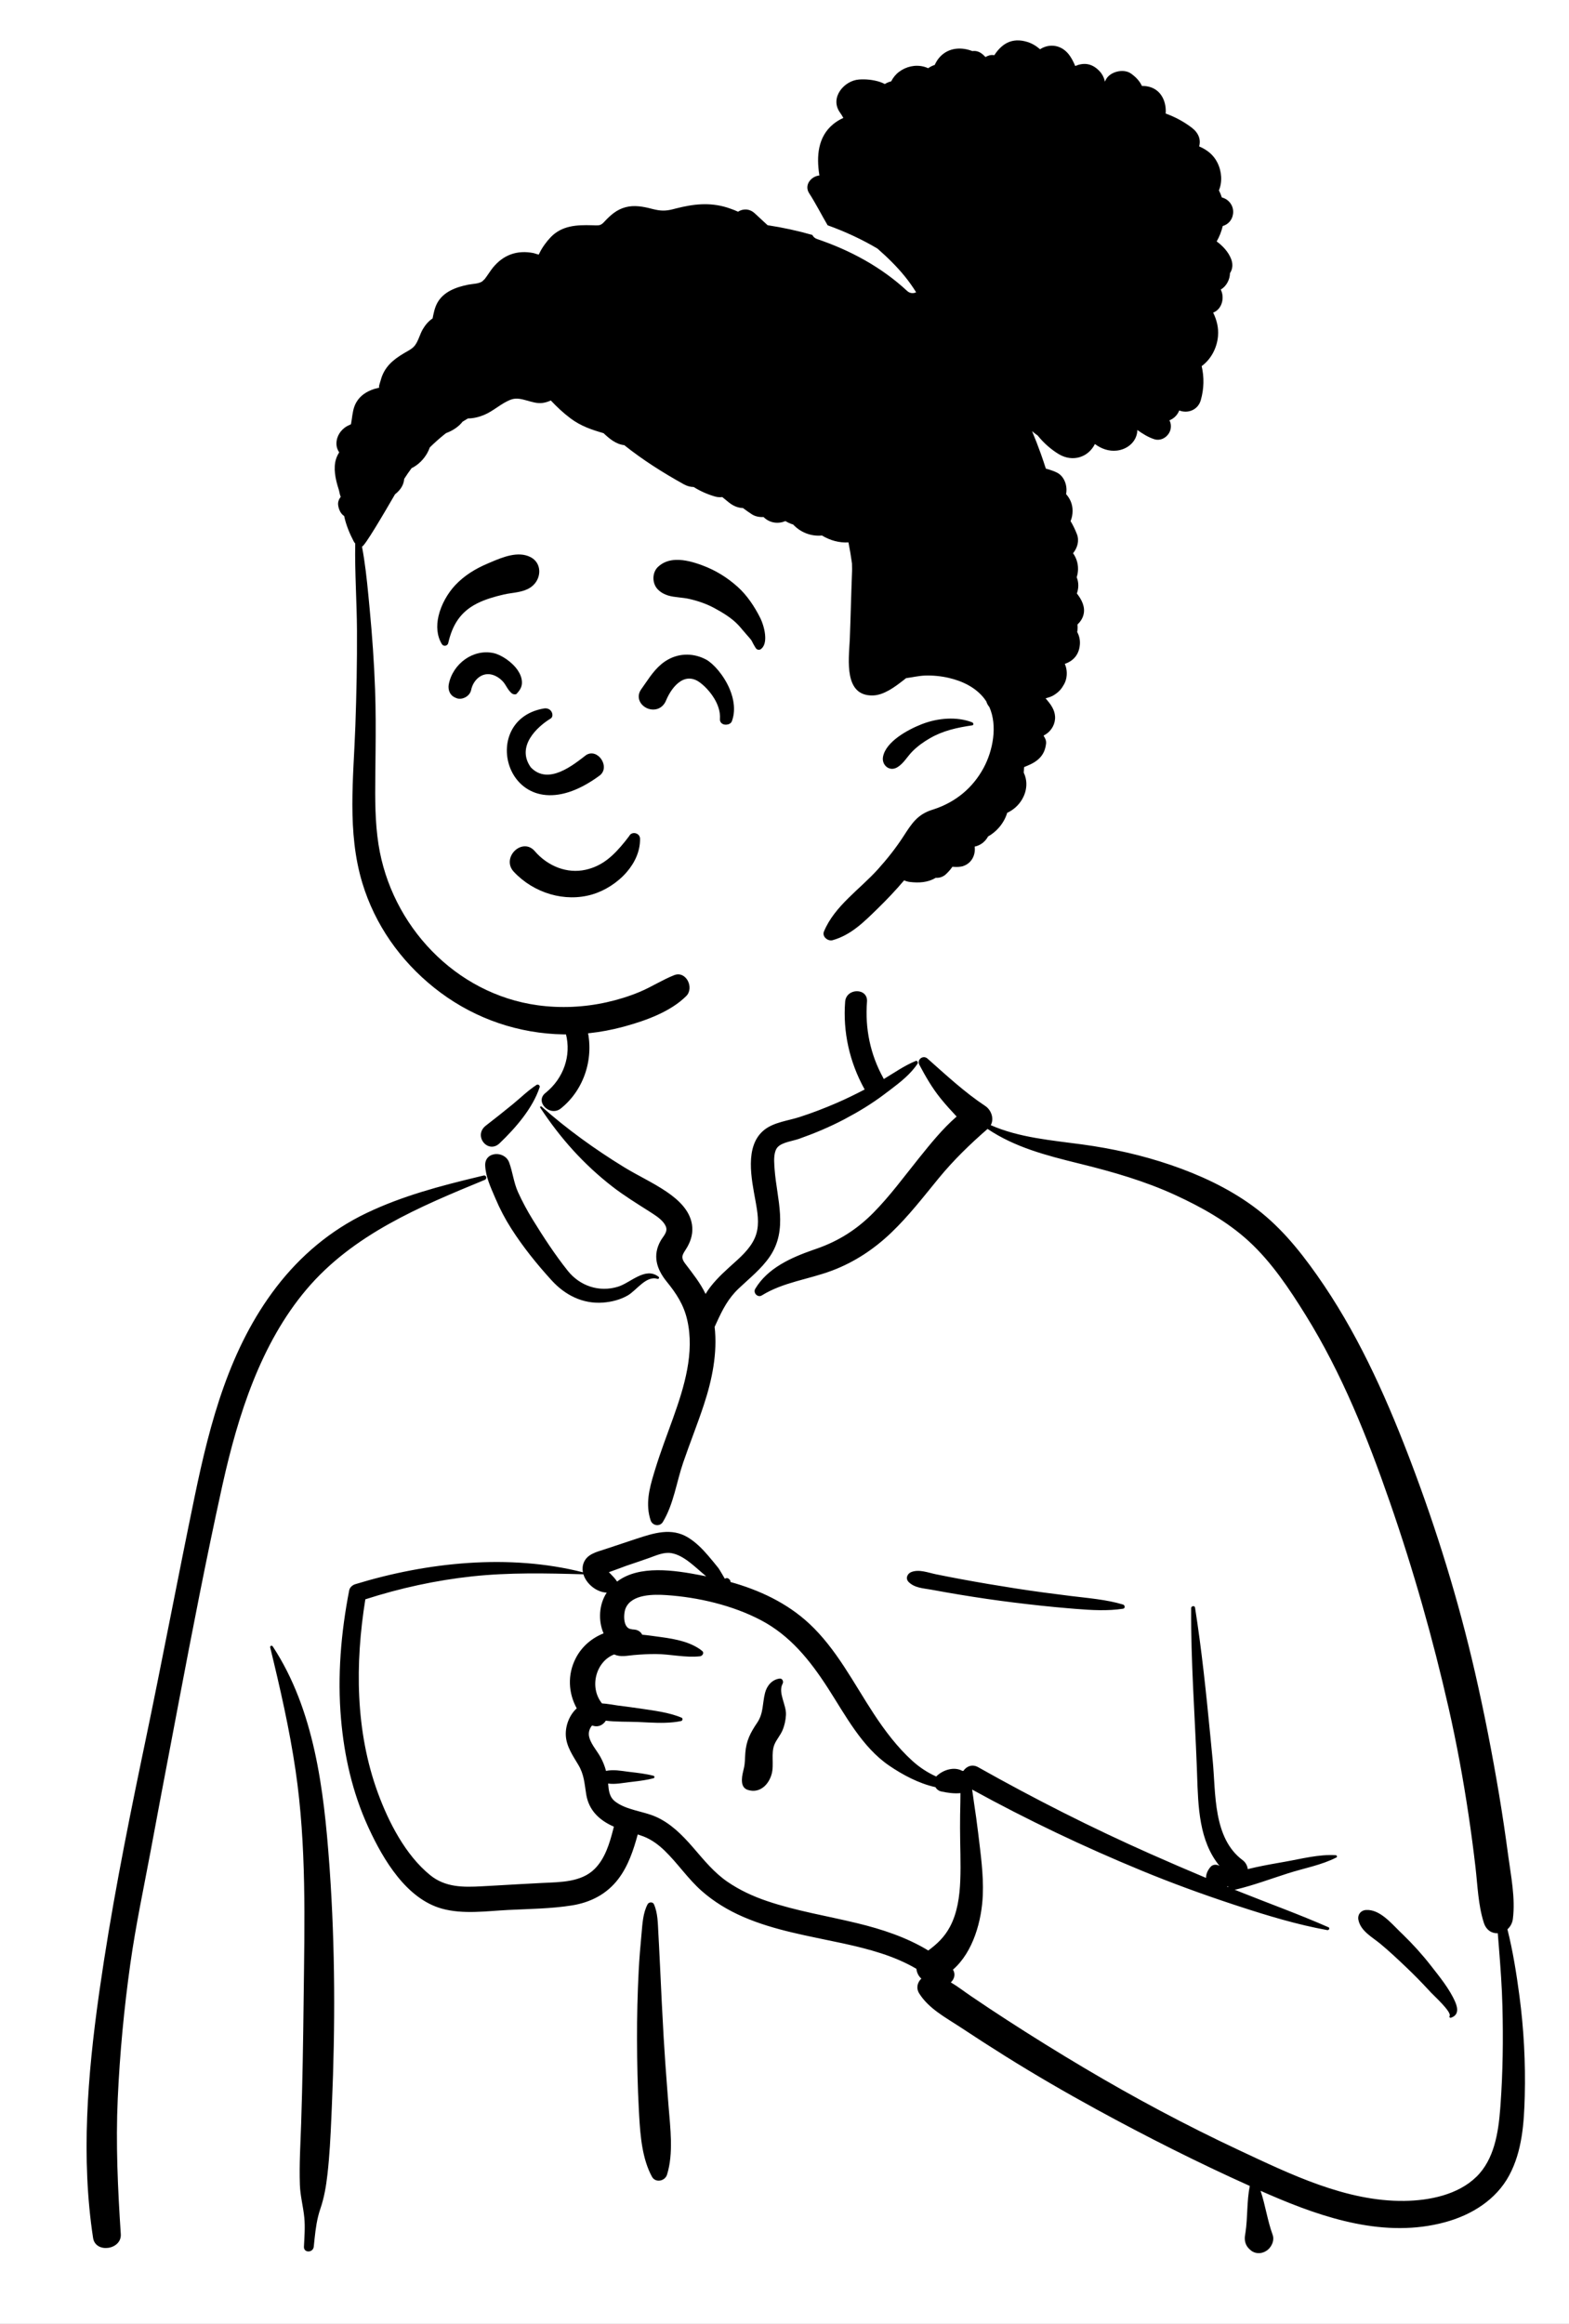<svg width="855" height="1266" viewBox="0 0 855 1266" fill="none" xmlns="http://www.w3.org/2000/svg">
<rect x="0" y="0" width="855" height="1266" fill="#808080" stroke="none"/>
<rect width="1590" height="1512" transform="matrix(-1 0 0 1 1241 -95)" fill="white"/>
<path fill-rule="evenodd" clip-rule="evenodd" d="M460.793 536.173C436.108 517.376 374.135 508.923 347.789 527.022C321.767 545.197 318.93 574.588 306.804 601.626C295.363 596.231 276.47 603.958 273.153 614.574C269.039 619.581 268.854 633.648 266.017 640.379C142.575 660.028 123.834 756.267 108.976 865.525C89.32 976.394 44.699 1087.02 64.07 1201.11C61.546 1204.76 59.556 1208.31 57.716 1212.52C53.307 1220.03 58.986 1230.65 67.879 1230.23C79.39 1229.22 90.787 1227.84 102.352 1227.41C134.412 1226.3 166.501 1226.43 198.573 1226.84L202.946 1226.9C364.579 1228.91 526.203 1232.87 687.843 1233.93C693.707 1233.93 696.578 1228.67 695.795 1223.49C694.218 1213.04 692.755 1202.59 691.228 1192.14C729.46 1202.24 770.104 1204.78 808.228 1193.2C810.895 1190.49 802.014 1191.96 800.605 1191.55C835.691 1167.57 825.213 1117.06 822.105 1080.69C802.779 956.036 795.966 818.118 721.297 711.751C688.994 668.343 641.635 633.975 587.216 626.242L585.706 626.035C569.794 623.914 552.061 623.23 538.148 614.574C522.501 602.083 515.833 579.002 499.372 578.786C493.936 578.715 486.541 585.591 478.584 590.26C477.99 579.989 472.455 571.322 471.233 563.358L471.134 562.677C469.859 553.393 471.605 545.04 460.793 536.173ZM195.505 868.818C230.196 844.719 319.809 856.828 321.86 858.177C326.377 861.148 328.322 861.411 330.765 865.269C333.177 865.589 335.587 865.921 337.995 866.263C342.826 867.841 339.246 873.783 333.666 871.663C337.022 886.137 327.145 896.431 323.213 910.74C321.936 915.386 323.167 923.743 323.213 928.49C322.832 934.543 316.14 941.693 317.255 947.765C321.22 969.354 342.738 990.414 333.666 1011.35C327.656 1023.18 309.58 1029.21 297.562 1033.23C272.663 1042.78 229.279 1032.87 214.812 1011.35C207.096 999.875 198.156 970.928 193.555 961.949L192.535 947.705C190.02 912.298 187.783 874.183 195.505 868.818Z" fill="white"/>
<path fill-rule="evenodd" clip-rule="evenodd" d="M505.416 576.698C503.021 574.577 499.477 577.242 500.999 580.107C504.419 586.546 507.927 592.647 512.517 598.339C515.3 601.79 518.281 605.054 521.302 608.282C513.549 614.989 506.9 623.316 500.621 631.12C492.592 641.101 485.001 651.505 475.988 660.638C467.099 669.645 457.27 675.942 445.387 680.14L442.986 680.974C431.048 685.165 418.289 690.825 411.56 702.128C410.233 704.357 412.905 707.111 415.151 705.72C426.844 698.48 440.583 697.024 453.311 692.24C465.606 687.619 476.324 680.507 485.794 671.43C495.248 662.368 503.186 652.058 511.466 641.966C519.654 631.987 528.47 623.464 538.155 615.021C553.1 625.075 570.16 629.45 587.507 633.747L589.401 634.216C606.769 638.516 624.044 643.51 640.338 650.998C654.704 657.599 668.834 665.482 680.536 676.224C692.958 687.624 702.626 702.184 711.475 716.423C731.269 748.279 745.185 783.179 757.436 818.503C770.178 855.245 780.836 892.723 789.44 930.646C793.816 949.936 797.37 969.363 800.291 988.926C801.697 998.348 802.946 1007.79 804.043 1017.25C805.214 1027.36 805.483 1037.75 808.583 1047.47C809.912 1051.63 813.05 1053.36 816.191 1053.21L816.829 1061.19C817.675 1071.83 818.463 1082.47 818.73 1093.18C819.172 1110.97 818.971 1128.72 817.691 1146.48L817.51 1148.9C816.504 1161.87 814.256 1176.43 804.509 1185.92C794.415 1195.75 778.892 1198.84 765.287 1199.02C733.6 1199.43 703.098 1184.46 675.058 1171.33C646.18 1157.8 618.091 1142.78 590.675 1126.5C576.713 1118.21 562.902 1109.64 549.267 1100.82C542.576 1096.49 535.932 1092.09 529.338 1087.61C525.561 1085.05 521.982 1082.24 518.137 1079.97C520.021 1078.22 520.862 1075.46 519.284 1073.05C530.399 1063.4 535.025 1046.18 535.566 1032.25C536.003 1021.01 534.348 1009.8 533.042 998.657C532.383 993.04 531.569 987.433 530.724 981.841C530.39 979.632 530.135 977.269 529.745 974.937C559.758 991.43 590.612 1006.12 622.283 1019.17C638.517 1025.86 654.959 1031.87 671.628 1037.38L675.006 1038.49C690.8 1043.66 706.972 1048.55 723.3 1051.5C724.173 1051.66 724.882 1050.37 723.95 1049.96C708.038 1042.94 691.575 1037.02 675.424 1030.55L672.77 1029.47V1029.47C673.075 1029.45 673.391 1029.41 673.721 1029.33C683.193 1027.05 692.591 1023.52 701.881 1020.56C710.503 1017.8 720.19 1016.07 728.249 1011.92C728.869 1011.6 728.522 1010.74 727.918 1010.7C718.86 1010.07 709.027 1012.71 700.146 1014.26L696.809 1014.85C691.22 1015.83 685.507 1016.89 679.946 1018.27C679.745 1016.41 678.704 1014.54 677.223 1013.44C660.926 1001.37 662.581 976.996 660.838 959.021L659.545 945.676C657.272 922.321 654.867 898.969 651.213 875.788C651.018 874.55 649.103 874.905 649.095 876.074C648.906 904.809 651.075 933.411 652.163 962.101L652.331 966.807C652.932 984.51 653.403 1002.89 664.553 1016.51C662.994 1015.6 660.886 1015.6 659.623 1017.11C658.071 1018.95 657.175 1021.03 657.203 1023.06C647.128 1018.84 637.097 1014.5 627.115 1010.08C595.022 995.863 563.602 979.952 533.013 962.736C529.721 960.883 526.592 962.339 524.964 964.782L524.729 964.748C524.689 964.743 524.65 964.739 524.609 964.738L524.376 964.728C524.367 964.728 524.358 964.729 524.35 964.729C520.044 962.363 514.178 964.048 510.483 967.499C510.374 967.603 510.281 967.715 510.184 967.825C505.506 965.725 501.138 962.89 497.174 959.297C489.062 951.945 482.191 942.854 476.201 933.738C465.17 916.948 455.8 898.277 440.899 884.456C428.792 873.227 413.782 866.236 398.035 861.847C398.101 861.387 397.925 860.897 397.607 860.571C396.798 859.742 396.221 859.455 395.176 859.958C395.093 859.999 395.043 860.055 395.009 860.115L393.472 857.49C392.633 856.065 391.772 854.63 391.474 854.253C389.686 852.002 387.846 849.768 385.978 847.581C382.811 843.878 379.202 840.224 375.023 837.656C365.873 832.035 356.254 835.216 346.847 838.288C341.163 840.145 335.498 842.062 329.824 843.947L329.238 844.138C325.008 845.497 320.057 846.686 318.165 851.169C317.416 852.943 317.3 854.784 317.649 856.57C277.465 846.351 232.833 851.046 193.62 863.042C192.115 863.502 190.612 864.74 190.295 866.366C185.802 889.407 183.801 913.036 185.834 936.47C187.588 956.698 192.07 976.521 200.516 995.04L200.996 996.086C208.933 1013.25 221.514 1034.4 240.727 1039.78C252.328 1043.03 265.159 1041.12 276.991 1040.52C288.49 1039.94 300.244 1039.86 311.634 1038.05C321.778 1036.44 330.666 1031.89 336.935 1023.65C342.343 1016.53 345.191 1007.93 347.524 999.375C348.592 999.715 349.653 1000.08 350.697 1000.48C355.104 1002.21 358.838 1004.98 362.214 1008.25C369.343 1015.16 374.873 1023.54 382.332 1030.13C389.084 1036.09 396.778 1040.73 405.031 1044.3C422.132 1051.69 440.478 1054.64 458.567 1058.56L459.829 1058.83C473.447 1061.82 487.347 1065.49 499.367 1072.58C499.602 1074.66 500.553 1076.63 502.077 1077.92C499.957 1079.91 499.059 1083.06 500.922 1086.02C506.126 1094.28 515.089 1098.97 523.136 1104.26L523.66 1104.6C531.576 1109.85 539.561 1114.99 547.611 1120.03C563.976 1130.28 580.683 1139.96 597.626 1149.22C624.877 1164.1 652.713 1178.15 681.053 1190.88C679.352 1199.25 679.973 1207.88 678.695 1216.31L678.499 1217.51C677.953 1220.63 678.69 1223.25 680.844 1225.29L681.072 1225.5L681.068 1225.47L681.27 1225.66L681.337 1225.72L681.315 1225.7C681.563 1225.93 681.819 1226.14 682.08 1226.32L682.413 1226.53V1226.53C684.487 1227.79 687.157 1227.78 689.281 1226.67L689.524 1226.53L689.932 1226.3C692.738 1224.68 694.673 1220.68 693.509 1217.51C690.648 1209.7 689.567 1201.37 686.925 1193.51L689.021 1194.44V1194.44L691.783 1195.65C721.661 1208.57 754.85 1219.45 787.404 1210.64C801.788 1206.75 815.232 1198.51 822.429 1185.09C829.511 1171.89 830.512 1156.55 830.888 1141.86C831.352 1123.73 830.38 1105.32 827.989 1087.35C826.384 1075.28 824.443 1062.99 821.449 1051.05C822.989 1049.69 824.121 1047.74 824.42 1045.33C825.833 1033.92 823.36 1022.06 821.846 1010.72C820.367 999.639 818.733 988.583 816.885 977.561C813.154 955.302 808.819 933.09 803.772 911.092C794.79 871.941 782.929 833.486 768.649 795.95L767.398 792.68C754.203 758.372 738.924 724.794 717.65 694.654C707.473 680.234 696.715 667.16 682.335 656.769C668.863 647.033 653.667 640.023 637.985 634.665C622.286 629.303 606.15 625.71 589.729 623.475C573.052 621.205 555.449 619.813 539.892 612.973C541.86 609.445 540.171 604.682 536.859 602.494C525.713 595.13 515.406 585.55 505.416 576.698ZM148.61 896.919C148.143 896.21 147.034 896.658 147.239 897.497C152.66 919.706 157.749 941.96 161.072 964.593C167.071 1005.44 165.967 1046.83 165.477 1087.98L165.452 1090.11C165.2 1112.27 164.85 1134.44 164.117 1156.6C163.747 1167.8 163.015 1179.1 163.413 1190.31C163.63 1196.39 165.25 1202.13 165.824 1208.14C166.327 1213.39 165.879 1218.72 165.628 1223.98C165.46 1227.48 170.62 1227.33 170.971 1223.98L171.42 1219.65C172.003 1214.17 172.723 1208.73 174.519 1203.48C176.678 1197.18 177.714 1190.98 178.463 1184.36C179.61 1174.21 180.12 1163.96 180.563 1153.75L180.866 1146.68C182.715 1103.97 182.65 1061.07 179.657 1018.41L179.438 1015.36C176.474 975.038 171.331 931.469 148.61 896.919ZM264.165 642.773C265.581 642.191 265.085 640.05 263.517 640.423L260.665 641.103C239.771 646.107 219.255 651.53 199.753 660.843C180.238 670.161 163.716 684.072 150.588 701.178C125.068 734.429 114.463 774.839 106.091 815.211C96.787 860.072 88.316 905.097 78.931 949.944L77.188 958.297C68.504 1000.07 60.305 1041.86 54.264 1084.12L53.83 1087.19C47.738 1130.65 44.073 1175.62 50.721 1219.19C52.036 1227.81 66.382 1225.67 65.821 1217.15C64.201 1192.53 63.041 1168.03 64.162 1143.35C65.284 1118.67 67.599 1094.1 71.05 1069.63C73.954 1049.04 78.283 1028.71 82.114 1008.28L82.715 1005.05C85.923 987.679 89.23 970.323 92.53 952.965L97.461 926.977C104.852 888.064 112.388 849.117 120.903 810.449L121.408 808.173C129.741 770.971 142.026 732.002 167.021 702.46C192.386 672.479 228.697 657.38 264.165 642.773ZM356.332 1037.37C355.722 1036.01 353.588 1036.16 352.932 1037.37C350.362 1042.11 350.076 1048.17 349.59 1053.52L349.539 1054.07C348.921 1060.6 348.374 1067.16 348.039 1073.71C347.404 1086.15 347.1 1098.58 347.139 1111.03C347.179 1123.79 347.436 1136.54 348.124 1149.29L348.311 1152.7C348.939 1163.78 349.992 1176.13 355.255 1185.82C357.168 1189.34 362.371 1188.3 363.479 1184.74C367.109 1173.09 365.245 1159.27 364.314 1147.33L363.591 1138.01C362.875 1128.7 362.192 1119.38 361.651 1110.05C360.909 1097.29 360.297 1084.52 359.708 1071.75C359.517 1067.6 359.31 1063.45 359.091 1059.31L358.755 1053.09C358.468 1047.89 358.492 1042.18 356.332 1037.37ZM764.48 1053.89L762.873 1052.34C757.94 1047.51 751.706 1040.08 744.413 1040.54C741.505 1040.72 739.652 1043.13 740.255 1046C741.543 1052.11 747.782 1055.29 752.273 1059.02C757.193 1063.11 761.83 1067.48 766.458 1071.89C770.564 1075.81 774.513 1079.83 778.367 1083.98L779.807 1085.54C781.189 1087.05 791.026 1095.95 789.962 1098.25L789.904 1098.36C789.608 1098.8 790.101 1099.41 790.592 1099.25C794.84 1097.91 794.575 1094.27 792.969 1090.58C789.883 1083.49 784.479 1076.94 779.76 1070.88C775.054 1064.84 769.96 1059.22 764.48 1053.89V1053.89ZM340.939 876.137C344.224 868.373 356.325 868.536 363.195 869C380.495 870.169 399.213 874.546 414.606 882.632C430.564 891.015 441.314 904.447 450.933 919.3L451.383 919.997C460.758 934.57 469.787 951.821 484.467 961.841C491.944 966.946 500.675 971.607 509.747 973.626C510.37 974.721 511.379 975.588 512.702 975.903L513.317 976.044C515.901 976.614 519.915 977.246 523.382 976.868C523.359 978.564 523.377 980.247 523.334 981.854C523.212 986.459 523.16 991.084 523.16 995.692C523.158 1005.35 523.677 1015.02 523.274 1024.67C522.917 1033.21 521.711 1042.14 517.611 1049.77C514.604 1055.37 510.635 1059.07 505.844 1062.61C494.058 1055.43 480.731 1051.05 467.205 1047.76C450.847 1043.78 434.098 1041.12 418.112 1035.72C410.418 1033.12 403.021 1029.72 396.319 1025.1C389.206 1020.2 383.773 1013.56 378.183 1007.07L377.309 1006.06C371.604 999.522 365.379 993.261 357.317 989.714C350.374 986.658 341.223 986.114 335.152 981.386C331.978 978.912 331.712 975.322 331.378 971.646C335.266 972.202 339.382 971.311 343.257 970.857L345.264 970.621C348.929 970.186 352.509 969.707 356.116 968.775C356.786 968.602 356.786 967.592 356.116 967.419C351.853 966.318 347.628 965.849 343.257 965.337L342.23 965.209C338.276 964.69 334.119 963.908 330.241 964.778C329.545 962.13 328.54 959.602 327.13 957.07C325.151 953.513 321.406 949.48 320.9 945.325C320.749 944.084 321.038 942.621 321.623 941.524L321.824 941.15C322.07 940.708 322.361 940.264 322.788 939.989C322.835 940.044 322.935 940.107 323.152 940.175C326.137 941.115 328.741 939.654 330.123 937.402C335.99 938.13 342.393 937.885 347.895 938.128L353.458 938.397C359.402 938.67 365.616 938.789 371.202 937.588C371.982 937.421 372.218 936.123 371.437 935.789C364.57 932.852 356.24 931.915 348.888 930.787C344.782 930.156 340.646 929.676 336.528 929.121C333.786 928.751 330.876 928.14 328.035 927.993C320.912 919.126 324.75 905.138 334.663 901.32C338.274 902.907 341.521 901.984 345.466 901.645C349.404 901.307 353.352 901.078 357.306 901.095C365.229 901.13 373.625 903.214 381.471 902.317C382.747 902.17 383.933 900.472 382.664 899.436C376.658 894.535 368.05 892.937 360.427 891.892L358.847 891.681C356.291 891.346 353.183 890.857 349.959 890.566C349.23 889.144 347.922 888.069 345.957 887.802C345.373 887.722 344.786 887.675 344.2 887.625L344.209 887.567V887.567C339.417 887.337 339.625 879.243 340.939 876.137ZM669.008 1027.56C669.092 1027.69 669.185 1027.82 669.284 1027.94L669.436 1028.11L668.648 1027.79L669.008 1027.56V1027.56ZM257.317 858.788C277.487 856.621 297.686 857.078 317.916 857.66C319.534 862.952 325.166 867.462 330.623 867.632C326.349 874.137 325.908 882.941 328.905 889.84C322.542 892.373 317.06 896.923 313.732 903.403C309.117 912.386 309.721 922.382 314.282 930.684C310.389 934.208 308.092 939.931 308.322 945.325C308.579 951.34 312.164 956.478 315.143 961.458C318.362 966.844 318.47 971.586 319.459 977.618C320.906 986.446 326.86 991.8 334.521 995.144L334.113 996.746C332.138 1004.43 329.681 1012.55 324.036 1018.17C316.774 1025.4 305.508 1025.33 295.914 1025.79L295.451 1025.81C286.665 1026.25 277.883 1026.77 269.101 1027.27L262.514 1027.63C252.402 1028.19 242.691 1028.26 234.436 1021.57C220.959 1010.66 211.72 992.601 205.872 976.614C193.598 943.058 193.451 906.233 199.085 871.285C217.98 865.195 237.585 860.908 257.317 858.788ZM425.055 914.46L424.907 914.47C420.754 914.944 417.901 918.307 416.885 922.296C415.409 928.094 416.133 933.336 412.582 938.57C408.929 943.952 406.683 948.261 406.152 954.91C405.934 957.646 406.034 960.375 405.425 963.053L404.984 964.929C404.515 966.93 404.131 968.857 404.364 971.005C404.577 972.964 405.531 974.49 407.496 975.118C413.899 977.166 418.843 972.448 420.497 966.481C421.926 961.327 420.018 955.185 422.034 950.345C423.151 947.662 425.211 945.418 426.375 942.717C427.528 940.04 428.107 937.243 428.292 934.333C428.643 928.829 423.775 922.216 426.491 917.229C427.07 916.165 426.415 914.427 425.055 914.46ZM510.108 857.661C505.772 856.78 500.853 854.761 496.577 856.439C494.379 857.303 493.293 859.983 495.15 861.846C498.374 865.078 503.06 865.258 507.403 866.02L507.785 866.089C512.92 867.039 518.064 867.94 523.215 868.794C532.906 870.399 542.62 871.818 552.368 873.024C562.38 874.263 572.42 875.366 582.474 876.196L586.366 876.516C594.859 877.195 603.696 877.707 612.029 876.406C613.24 876.217 613.045 874.454 612.029 874.145C602.9 871.382 592.886 870.641 583.448 869.472C573.414 868.227 563.397 866.912 553.406 865.352C543.431 863.794 533.469 862.122 523.544 860.274C519.058 859.44 514.579 858.569 510.108 857.661ZM353.654 848.79C357.459 847.443 361.645 845.447 365.768 846.115C372.878 847.267 379.206 854.194 384.834 858.756L382.008 858.207C367.548 855.428 348.401 852.434 336.263 861.627C336.232 861.574 336.208 861.521 336.173 861.468C335.193 859.98 334.058 858.819 332.819 857.546C332.7 857.434 332.586 857.319 332.473 857.202L331.805 856.49L333.334 855.96C336.608 854.803 340.488 853.308 341.101 853.09L341.144 853.075C345.319 851.661 349.499 850.263 353.654 848.79ZM472.455 545.716C473.05 538.063 461.139 538.126 460.549 545.716C459.262 562.286 462.991 578.699 471.017 593.226C471.076 593.332 471.141 593.426 471.203 593.526C466.183 596.138 461.106 598.644 455.916 600.884C449.277 603.75 442.513 606.36 435.628 608.574C429.4 610.578 421.727 611.369 416.491 615.539C405.45 624.331 409.598 642.577 411.722 654.404L412.054 656.271C413.111 662.357 413.876 668.601 411.31 674.442C408.57 680.681 403.029 685.309 398.086 689.773L397.088 690.678C392.709 694.667 387.705 699.515 384.493 704.923C381.561 698.861 377.564 693.907 373.338 688.33C370.323 684.35 372.469 683.038 374.635 679.15C376.72 675.408 377.738 671.419 377.086 667.15C375.883 659.266 369.582 653.571 363.31 649.292C355.903 644.241 347.636 640.499 339.979 635.8C324.245 626.146 308.922 615.108 295.117 602.849C294.736 602.51 294.076 602.954 294.381 603.417C305.286 620.004 318.073 634.337 333.788 646.503C340.161 651.436 346.854 655.528 353.593 659.829L355.531 661.072C358.236 662.825 361.611 665.168 362.834 668.152C364.065 671.153 361.44 673.419 360.027 675.905C355.54 683.799 357.705 691.165 363.025 697.86L363.272 698.169C368.558 704.683 372.564 710.741 374.48 719.063C378.597 736.939 372.863 755.561 366.86 772.343L366.623 773.005C363.376 782.051 359.925 791.031 357.104 800.222L356.328 802.763C353.772 811.219 351.679 819.56 354.546 828.254C355.521 831.211 359.554 831.91 361.229 829.127C367.138 819.313 368.611 807.503 372.315 796.713C375.925 786.197 380.07 775.871 383.557 765.312C388.047 751.717 391.052 737.083 389.421 722.823C389.469 722.74 389.522 722.662 389.562 722.574L390.705 720.074C393.822 713.304 396.832 707.392 402.5 701.996C408.412 696.367 414.829 691.384 419.481 684.57C429.586 669.768 423.337 653.304 422.116 637.12L421.977 635.135C421.755 631.775 421.633 627.208 423.828 624.883C426.297 622.265 432.087 621.597 435.363 620.438C443.829 617.442 452.172 613.951 460.118 609.759C467.682 605.769 475.009 601.361 481.831 596.197L485.289 593.595C490.745 589.479 496.402 584.984 500.058 579.381C500.48 578.736 499.763 577.695 498.999 578.004C492.895 580.481 487.318 584.421 481.607 587.849C481.518 587.64 481.415 587.429 481.298 587.217C474.232 574.429 471.326 560.261 472.455 545.716ZM277.472 633.331C275.04 626.662 263.956 627.177 264.398 635.101C264.737 641.188 267.322 646.683 269.685 652.211L269.937 652.803C272.377 658.562 275.195 663.969 278.567 669.247C285.01 679.337 292.557 688.701 300.618 697.538C307.926 705.55 317.518 710.449 328.571 709.635C333.228 709.292 337.929 708.107 342.01 705.781C346.857 703.017 352.121 694.718 358.305 696.728C358.903 696.922 359.461 696.046 358.944 695.631C351.805 689.882 343.702 698.796 336.867 700.944C326.568 704.179 315.999 700.602 309.37 692.276C302.449 683.583 296.079 673.85 290.262 664.385C287.308 659.579 284.613 654.591 282.285 649.45C279.936 644.261 279.402 638.622 277.472 633.331ZM294.073 592.288C294.373 591.367 293.229 590.491 292.42 591.017C287.729 594.071 283.664 598.106 279.337 601.643C274.536 605.567 269.7 609.411 264.789 613.196C257.63 618.715 265.933 628.875 272.235 622.846C280.859 614.599 290.304 603.815 294.073 592.288ZM319.828 560.009C317.923 552.66 306.651 555.691 308.294 562.954L308.347 563.175C311.458 575.172 307.028 587.385 297.569 595.162L297.22 595.445C291.236 600.234 299.714 608.606 305.639 603.863C318.574 593.511 323.955 575.926 319.828 560.009Z" fill="black"/>
<path fill-rule="evenodd" clip-rule="evenodd" d="M456.514 119.867C304.944 112.414 202.103 231.946 197.679 279.612C194.608 312.699 196.692 356.827 196.692 386.393C196.692 401.485 189.076 447.359 197.679 469.355C216.825 518.314 238.457 556.663 298.394 556.663C358.331 556.663 449.703 525.598 481.078 485.531C486.807 478.215 557.992 424.665 557.992 382.572C557.992 292.767 564.665 125.186 456.514 119.867Z" fill="white"/>
<path fill-rule="evenodd" clip-rule="evenodd" d="M559.914 22.872C551.276 20.172 545.763 24.059 541.83 30.081C540.963 29.913 540.124 29.924 539.19 30.148C538.959 30.204 538.4 30.416 537.977 30.581C537.65 30.718 537.355 30.884 537.071 31.061L536.902 30.971V30.971C536.254 30.265 535.573 29.619 534.838 29.099C533.186 27.931 531.484 27.591 529.869 27.831L529.121 27.556V27.556C522.727 25.328 515.795 26.363 511.46 31.87C510.621 32.934 509.943 34.12 509.364 35.37C508.064 35.795 506.844 36.411 505.793 37.169C505.055 36.822 504.275 36.531 503.44 36.316C498.723 35.105 493.767 36.248 489.923 39.139C488.051 40.547 486.674 42.309 485.63 44.321C484.441 44.599 483.266 45.102 482.165 45.776C481.219 45.304 480.258 44.862 479.273 44.559C475.672 43.453 471.809 43.047 468.061 43.325C459.985 43.925 452.174 53.149 457.572 61.071L457.739 61.31C458.424 62.266 459.02 63.252 459.572 64.255C457.639 65.097 455.777 66.222 454.057 67.632C445.644 74.527 444.887 85.156 446.46 95.184L446.527 95.602H446.507C442.037 96.026 438.178 100.695 440.819 105.086L440.947 105.292C444.522 110.815 447.586 116.916 451.001 122.728C460.452 126.135 469.565 130.331 478.146 135.415C483.491 140.097 488.58 145.047 493.057 150.554C495.292 153.304 497.345 156.215 499.232 159.233C497.723 159.958 495.857 159.921 494.281 158.461C480.262 145.47 463.325 136.353 445.291 130.243C443.992 129.802 443.14 128.972 442.662 127.99C434.656 125.709 426.509 123.94 418.281 122.688C416.013 120.527 413.637 118.461 411.379 116.309C408.496 113.563 404.885 113.603 402.187 115.328C400.847 114.717 399.477 114.177 398.085 113.693L397.222 113.399C396.862 113.281 396.518 113.144 396.164 113.036C386.509 110.084 377.68 111.18 368.183 113.605L366.967 113.922C362.54 115.096 359.754 114.908 355.467 113.827L354.984 113.704C350.429 112.516 345.557 111.636 340.901 112.887C336.03 114.196 332.798 117.108 329.479 120.626L329.147 120.98C327.599 122.636 326.704 122.817 324.677 122.776L322.506 122.712C314.312 122.487 306.288 122.833 300.15 129.171C297.882 131.514 295.447 134.831 293.986 137.859L293.774 138.311C293.706 138.458 293.646 138.581 293.59 138.691C292.71 138.549 291.34 137.992 290.688 137.865C281.758 136.133 274.307 138.802 268.572 145.839C267.318 147.379 265.423 150.403 264.11 152.065C263.65 152.455 263.216 152.873 262.805 153.312C260.652 154.687 257.601 154.6 255.187 155.082C248.608 156.392 241.576 158.894 238.231 165.155C236.833 167.768 236.316 170.627 235.726 173.483C233.514 174.936 231.781 177.03 230.435 179.297C228.799 182.049 228.103 185.42 226.219 188.019C224.851 189.907 222.76 190.915 220.771 192.069L220.012 192.515C214.117 196.025 209.502 199.92 207.561 206.797L207.393 207.408C207.079 208.462 205.974 211.468 206.936 211.017C206.107 211.474 204.699 211.635 203.943 211.885C199.854 213.238 196.299 215.424 194.121 219.263C192.464 222.184 192.163 225.23 191.688 228.451L191.486 229.752C191.435 230.066 191.373 230.432 191.309 230.786L191.245 231.135L191.233 231.143C190.492 231.463 189.765 231.81 189.05 232.184C185.661 234.179 183.344 237.642 183.344 241.651C183.344 243.597 183.952 245.113 184.837 246.466C184.121 247.55 183.567 248.705 183.148 249.992C182.326 252.505 182.269 255.253 182.545 257.853C182.877 260.973 183.678 263.814 184.621 266.794C184.984 267.944 185.131 269.551 185.678 270.649C184.669 271.936 184.067 273.509 184.254 275.061C184.521 277.281 185.534 279.876 187.545 281.121C188.528 285.971 190.644 290.927 192.727 294.892C192.967 295.352 193.257 295.762 193.577 296.102C193.287 311.932 194.447 327.873 194.527 343.682C194.617 360.892 194.257 378.113 193.657 395.302C192.647 423.792 189.037 453.252 197.447 481.033C204.327 503.772 218.108 523.292 236.587 538.092C255.507 553.232 278.316 561.993 302.537 563.363C314.857 564.052 327.387 562.652 339.307 559.462L340.581 559.116C352.113 555.948 365.471 551.108 373.957 542.632C378.437 538.152 373.907 528.663 367.337 531.272C360.827 533.863 354.986 537.692 348.527 540.392C342.757 542.802 336.736 544.652 330.637 546.012C318.407 548.762 305.437 549.363 293.007 547.652C248.127 541.512 213.157 504.243 206.257 460.052C204.348 447.814 204.383 435.375 204.512 423.009L204.654 409.459C204.763 398.124 204.804 386.783 204.387 375.453C203.857 360.873 202.827 346.302 201.447 331.783L200.728 324.228C199.875 315.387 198.914 306.48 197.257 297.762C198.614 297.833 209.321 279.517 215.263 269.282C217.432 267.562 219.263 265.425 219.97 262.66C220.117 262.083 220.193 261.501 220.239 260.918C221.529 258.891 222.89 256.916 224.326 255L224.64 254.859C224.881 254.749 225.068 254.658 225.178 254.596C228.312 252.819 230.929 250.127 232.72 247.007C233.324 245.955 233.819 244.857 234.221 243.734C236.776 241.227 239.449 238.835 242.257 236.592C242.533 236.372 242.818 236.166 243.096 235.949C246.671 234.615 249.809 232.605 252.097 229.71C253.053 229.118 254.016 228.538 254.987 227.97C257.901 227.943 260.845 227.264 263.709 226.087C268.949 223.935 273.134 219.682 278.398 217.711C283.965 215.628 289.83 220.362 295.745 219.508C297.255 219.29 298.752 218.831 300.144 218.165C303.475 221.693 307.01 225.019 310.907 227.93C316.564 232.156 322.348 234.087 328.905 235.996C332.154 239.079 335.792 242.068 340.179 242.507C350.332 250.623 361.191 257.469 372.617 263.825C374.455 264.847 376.282 265.308 378.016 265.32C381.6 267.57 385.512 269.301 389.645 270.499C390.94 270.874 392.275 270.953 393.588 270.792L397.174 273.713V273.713C399.67 275.745 402.332 276.716 404.879 276.779C406.429 277.966 408.035 279.089 409.688 280.169C411.459 281.328 413.756 281.808 416.064 281.668C419.589 285.116 424.16 285.478 427.988 283.89C428.514 284.198 429.055 284.49 429.663 284.777C430.489 285.168 431.351 285.498 432.23 285.765C436.222 290.067 442.065 292.323 447.92 291.733C452.292 294.411 457.381 295.804 462.356 295.491C463.115 299.303 463.743 303.129 464.274 306.968L464.329 309.78C464.334 310.235 464.335 310.591 464.329 310.825L464.326 310.918C463.839 323.247 463.573 335.582 463.092 347.913L463.048 348.886C462.501 359.659 459.85 379.3 475.685 378.873C481.586 378.713 487.441 374.368 492.036 370.795L492.683 370.291C493.035 370.017 493.396 369.736 493.759 369.45C497.193 369.004 500.579 368.169 504.047 368.042C508.327 367.892 512.827 368.332 516.997 369.302C524.357 371.012 531.477 374.363 536.277 380.432C536.697 380.962 537.087 381.522 537.457 382.082C537.797 383.232 538.377 384.292 539.147 385.212C543.687 395.422 541.066 408.913 536.047 418.252C530.067 429.376 520.604 437.067 508.704 440.941L508.107 441.132C499.977 443.672 496.867 448.592 492.447 455.432C488.307 461.852 483.557 467.832 478.457 473.512C468.587 484.502 454.736 493.573 448.997 507.482C447.837 510.283 451.157 512.922 453.727 512.203C463.797 509.373 470.857 502.203 478.177 495.073C483.243 490.135 488.115 484.999 492.686 479.604C493.645 480.047 494.7 480.345 495.799 480.479C500.649 481.071 505.651 480.825 509.897 478.211C511.854 478.389 513.893 477.71 515.407 476.323C516.796 475.047 517.994 473.667 519.006 472.198C520.544 472.333 522.054 472.374 523.495 472.135C524.19 472.07 524.863 471.887 525.48 471.587C526.626 471.134 527.713 470.436 528.711 469.365C530.733 467.195 531.508 464.129 531.135 461.215C531.535 461.131 531.932 461.028 532.324 460.895C535.016 459.984 537.088 458.175 538.412 455.713C540.781 454.384 542.914 452.582 544.529 450.668C546.496 448.339 547.98 445.714 548.852 442.815C549.753 442.396 550.628 441.911 551.466 441.343C557.471 437.28 560.909 429.652 558.551 422.599L558.471 422.377C558.351 422.059 558.135 421.518 557.869 420.908C557.907 420.411 557.947 419.914 557.974 419.416L558.057 417.914V417.914L559.26 417.403V417.403C565.26 415.017 569.316 411.796 570.037 405.045C570.187 403.649 569.645 402.225 568.79 401.035L568.794 400.661V400.661C569.184 400.459 569.555 400.252 569.882 400.044C573.153 397.955 575.163 394.211 574.938 390.339C574.732 386.809 572.776 383.995 570.578 381.393L569.95 380.664C569.898 380.605 569.84 380.539 569.777 380.468L571.23 380.01C572.173 379.71 573.037 379.412 573.658 379.064C576.062 377.717 578.1 375.896 579.357 373.582C579.54 373.295 579.726 373.013 579.894 372.707C581.517 369.746 581.729 365.952 580.682 362.773C580.558 362.398 580.398 362.045 580.234 361.694C584.654 360.136 588.057 356.916 588.467 350.982C588.628 348.648 588.117 346.323 587.006 344.332C587.252 342.991 587.303 341.601 587.144 340.226C588.699 338.757 589.907 336.987 590.447 334.828C591.468 330.749 589.599 326.868 586.821 323.309C587.849 320.495 587.902 317.32 586.728 314.487C587.18 313.073 587.437 311.578 587.451 310.043C587.482 306.644 586.435 303.805 584.744 301.39C587.121 298.484 588.25 294.622 586.846 291.003C585.847 288.431 584.705 286.078 583.389 283.898C584.08 282.24 584.482 280.383 584.482 278.304C584.482 274.564 583.08 271.601 580.935 269.176C581.866 264.747 579.973 259.353 575.847 257.403C574.292 256.667 572.21 255.899 569.916 255.301C569.055 252.611 568.156 249.932 567.207 247.272C565.712 243.085 564.104 238.956 562.4 234.875C563.381 235.734 564.41 236.535 565.474 237.261C568.839 241.539 573.3 245.245 577.049 247.462C584.481 251.858 592.981 249.25 596.65 241.895C600.098 244.469 604.236 245.993 608.651 245.472C613.657 244.881 618.234 241.639 619.484 236.582C619.665 235.85 619.774 235.059 619.785 234.263C622.656 236.307 625.66 238.188 628.955 239.265C633.152 240.637 637.436 237.346 637.99 233.246C638.209 231.621 637.905 230.185 637.258 228.972L637.668 228.81C637.736 228.782 637.804 228.752 637.871 228.721C640.072 227.69 641.781 225.8 642.593 223.62C647.359 225.464 652.815 223.303 654.327 218.062C656.127 211.832 656.236 205.522 654.827 199.453C659.877 195.783 663.167 189.613 663.727 183.163C664.136 178.533 663.031 174.259 661.084 170.307C665.86 168.521 667.502 162.261 665.232 157.751C668.247 156.025 670.213 152.366 670.257 148.804C671.604 146.764 672.035 144.137 670.918 141.193C669.445 137.314 666.445 134.069 663.01 131.524C664.508 128.916 665.621 126.072 666.312 123.133C669.158 122.3 671.455 119.998 671.923 116.541C672.509 112.207 669.656 108.533 665.816 107.563C665.39 106.243 664.87 104.952 664.227 103.712C666.127 99.212 665.847 93.522 663.397 88.602C661.227 84.251 657.697 81.591 653.447 79.751C654.527 76.052 653.097 72.362 649.497 69.612C645.102 66.251 640.282 63.681 635.217 61.867C635.667 55.843 633.149 49.675 627.198 47.575C625.607 47.014 623.951 46.807 622.268 46.815C621.046 44.157 619.007 41.998 616.346 40.086C612.319 37.194 604.794 38.96 602.561 43.495L602.452 43.728C602.338 43.986 602.215 44.221 602.098 44.469C601.648 42.267 600.596 40.188 598.905 38.483C594.678 34.219 590.215 34.139 585.92 35.962C585.132 34.008 584.178 32.151 583.018 30.451C578.807 24.288 571.85 23.503 566.756 26.84C564.714 25.046 562.435 23.662 559.914 22.872ZM529.806 393.542C521.327 390.222 511.037 391.203 502.657 394.392L502.043 394.63C494.642 397.557 482.617 404.066 481.167 412.392C480.417 416.703 484.516 420.432 488.677 418.163C492.297 416.192 494.327 412.222 497.207 409.342C500.056 406.493 503.247 404.203 506.726 402.192C513.986 398.002 521.617 396.372 529.806 395.163C530.726 395.033 530.476 393.802 529.806 393.542Z" fill="black"/>
<path fill-rule="evenodd" clip-rule="evenodd" d="M299.958 487.159C307.325 489.292 315.232 489.483 322.741 487.28C329.552 485.281 336.545 480.882 341.558 475.062C346.011 469.891 348.895 463.608 348.781 456.901C348.768 456.135 348.494 455.495 348.073 454.999C347.62 454.465 346.986 454.098 346.307 453.939C345.609 453.775 344.871 453.833 344.243 454.119C343.674 454.377 343.187 454.816 342.882 455.457C342.112 456.469 341.345 457.466 340.574 458.435C334.38 466.084 328.382 471.799 319.068 473.849C314.015 474.962 308.968 474.469 304.337 472.771C299.38 470.954 294.898 467.76 291.387 463.671C289.8 461.824 287.926 461.07 286.094 461.057C284.018 461.043 281.966 462.007 280.421 463.549C278.901 465.065 277.884 467.124 277.791 469.279C277.71 471.17 278.327 473.145 279.968 474.907C285.373 480.711 292.379 484.964 299.958 487.159ZM300.186 391.367C292.634 395.957 281.128 406.66 289.252 418.04C298.814 428.073 312.581 416.569 319.366 411.366C325.657 407.334 332.725 417.704 326.888 422.413C277.864 458.708 257.969 392.567 296.366 385.97C300.594 385.243 302.164 389.947 300.186 391.367ZM370.825 371.17C373.252 369.618 376.107 369.085 379.271 370.525C381.744 371.649 386.081 375.398 389.099 380.325C391.164 383.697 392.628 387.651 392.323 391.771C392.252 392.728 392.606 393.433 393.163 393.955C393.604 394.367 394.24 394.669 394.987 394.764C395.621 394.844 396.331 394.772 396.909 394.592C398.007 394.249 398.588 393.536 398.807 392.955C400.92 387.343 400.01 381.08 397.642 375.43C394.445 367.805 388.641 361.418 384.838 359.358C378.33 355.833 370.653 355.671 364.136 359.262C358.589 362.319 355.12 367.253 351.67 372.283C350.936 373.353 350.209 374.414 349.456 375.457C347.949 377.546 347.799 379.619 348.382 381.396C349.029 383.364 350.678 385.025 352.741 385.895C354.647 386.699 356.859 386.812 358.817 385.986C360.471 385.288 361.988 383.929 362.949 381.622C364.566 377.736 367.261 373.45 370.825 371.17V371.17ZM247.559 379.814C249.221 380.68 250.522 380.942 252.366 380.389C253.385 380.083 254.393 379.496 255.182 378.707C255.964 377.925 256.528 376.953 256.748 375.874C257.287 373.211 258.744 370.719 260.819 369.095C262.594 367.706 264.833 366.97 267.317 367.385C269.998 367.833 272.551 369.552 274.31 371.579C274.898 372.257 275.359 373.027 275.822 373.792C276.689 375.223 277.531 376.553 278.726 377.603C279.179 378.003 279.862 378.28 280.523 378.28C280.792 378.28 281.065 378.236 281.324 378.155C283.992 375.478 284.505 373.446 284.419 371.431C284.329 369.319 283.496 367.179 282.15 365.184C278.992 360.502 272.997 356.663 268.952 355.793C263.411 354.603 257.909 356.032 253.497 359.126C248.958 362.31 245.595 367.254 244.546 372.825C244.294 374.167 244.401 375.615 244.912 376.871C245.411 378.098 246.281 379.149 247.559 379.814ZM358.606 321.253C361.931 324.492 365.866 324.994 369.847 325.44C372.059 325.691 373.825 325.892 375.563 326.284C380.339 327.363 385.061 328.986 389.368 331.325C393.871 333.77 398.778 336.718 402.308 340.495C403.147 341.394 403.938 342.337 404.731 343.282C405.453 344.144 406.149 344.974 406.883 345.774C407.725 346.693 408.525 347.656 409.321 348.617C409.813 349.427 409.91 349.627 410.01 349.834C410.159 350.146 410.332 350.495 410.53 350.869C410.802 351.382 411.119 351.943 411.452 352.452C412.006 353.383 412.303 353.639 412.56 353.753C412.986 353.943 413.39 354.037 413.782 353.986C414.149 353.939 414.496 353.762 414.838 353.473C416.545 352.031 417.048 349.664 416.996 347.151C416.918 343.338 415.512 339.117 414.215 336.522C411.201 330.492 407.021 324.224 401.994 319.724C396.258 314.587 389.982 310.698 382.774 308.018C378.295 306.352 373.109 304.823 368.229 305.016C364.716 305.155 361.363 306.199 358.593 308.807C356.893 310.408 356.076 312.685 356.076 314.96C356.076 317.28 356.924 319.615 358.606 321.253ZM240.797 350.918C241.008 351.264 241.301 351.503 241.627 351.646C241.968 351.797 242.349 351.84 242.715 351.778C243.079 351.717 243.425 351.552 243.7 351.3C243.963 351.058 244.163 350.737 244.253 350.345C246.46 340.649 250.747 333.435 259.896 328.784C264.396 326.495 269.571 325.041 274.47 323.882C275.894 323.545 277.398 323.327 278.913 323.106C283.661 322.412 288.443 321.619 291.538 317.781C293.403 315.469 294.186 312.513 293.744 309.809C293.327 307.263 291.839 304.929 289.135 303.53C282.402 300.049 274.036 303.465 267.237 306.374C266.733 306.59 266.238 306.802 265.754 307.007C259.105 309.813 253.041 313.517 248.056 318.815C244.101 323.018 240.437 329.231 238.961 335.623C237.733 340.94 238.022 346.369 240.797 350.918Z" fill="black"/>
</svg>
